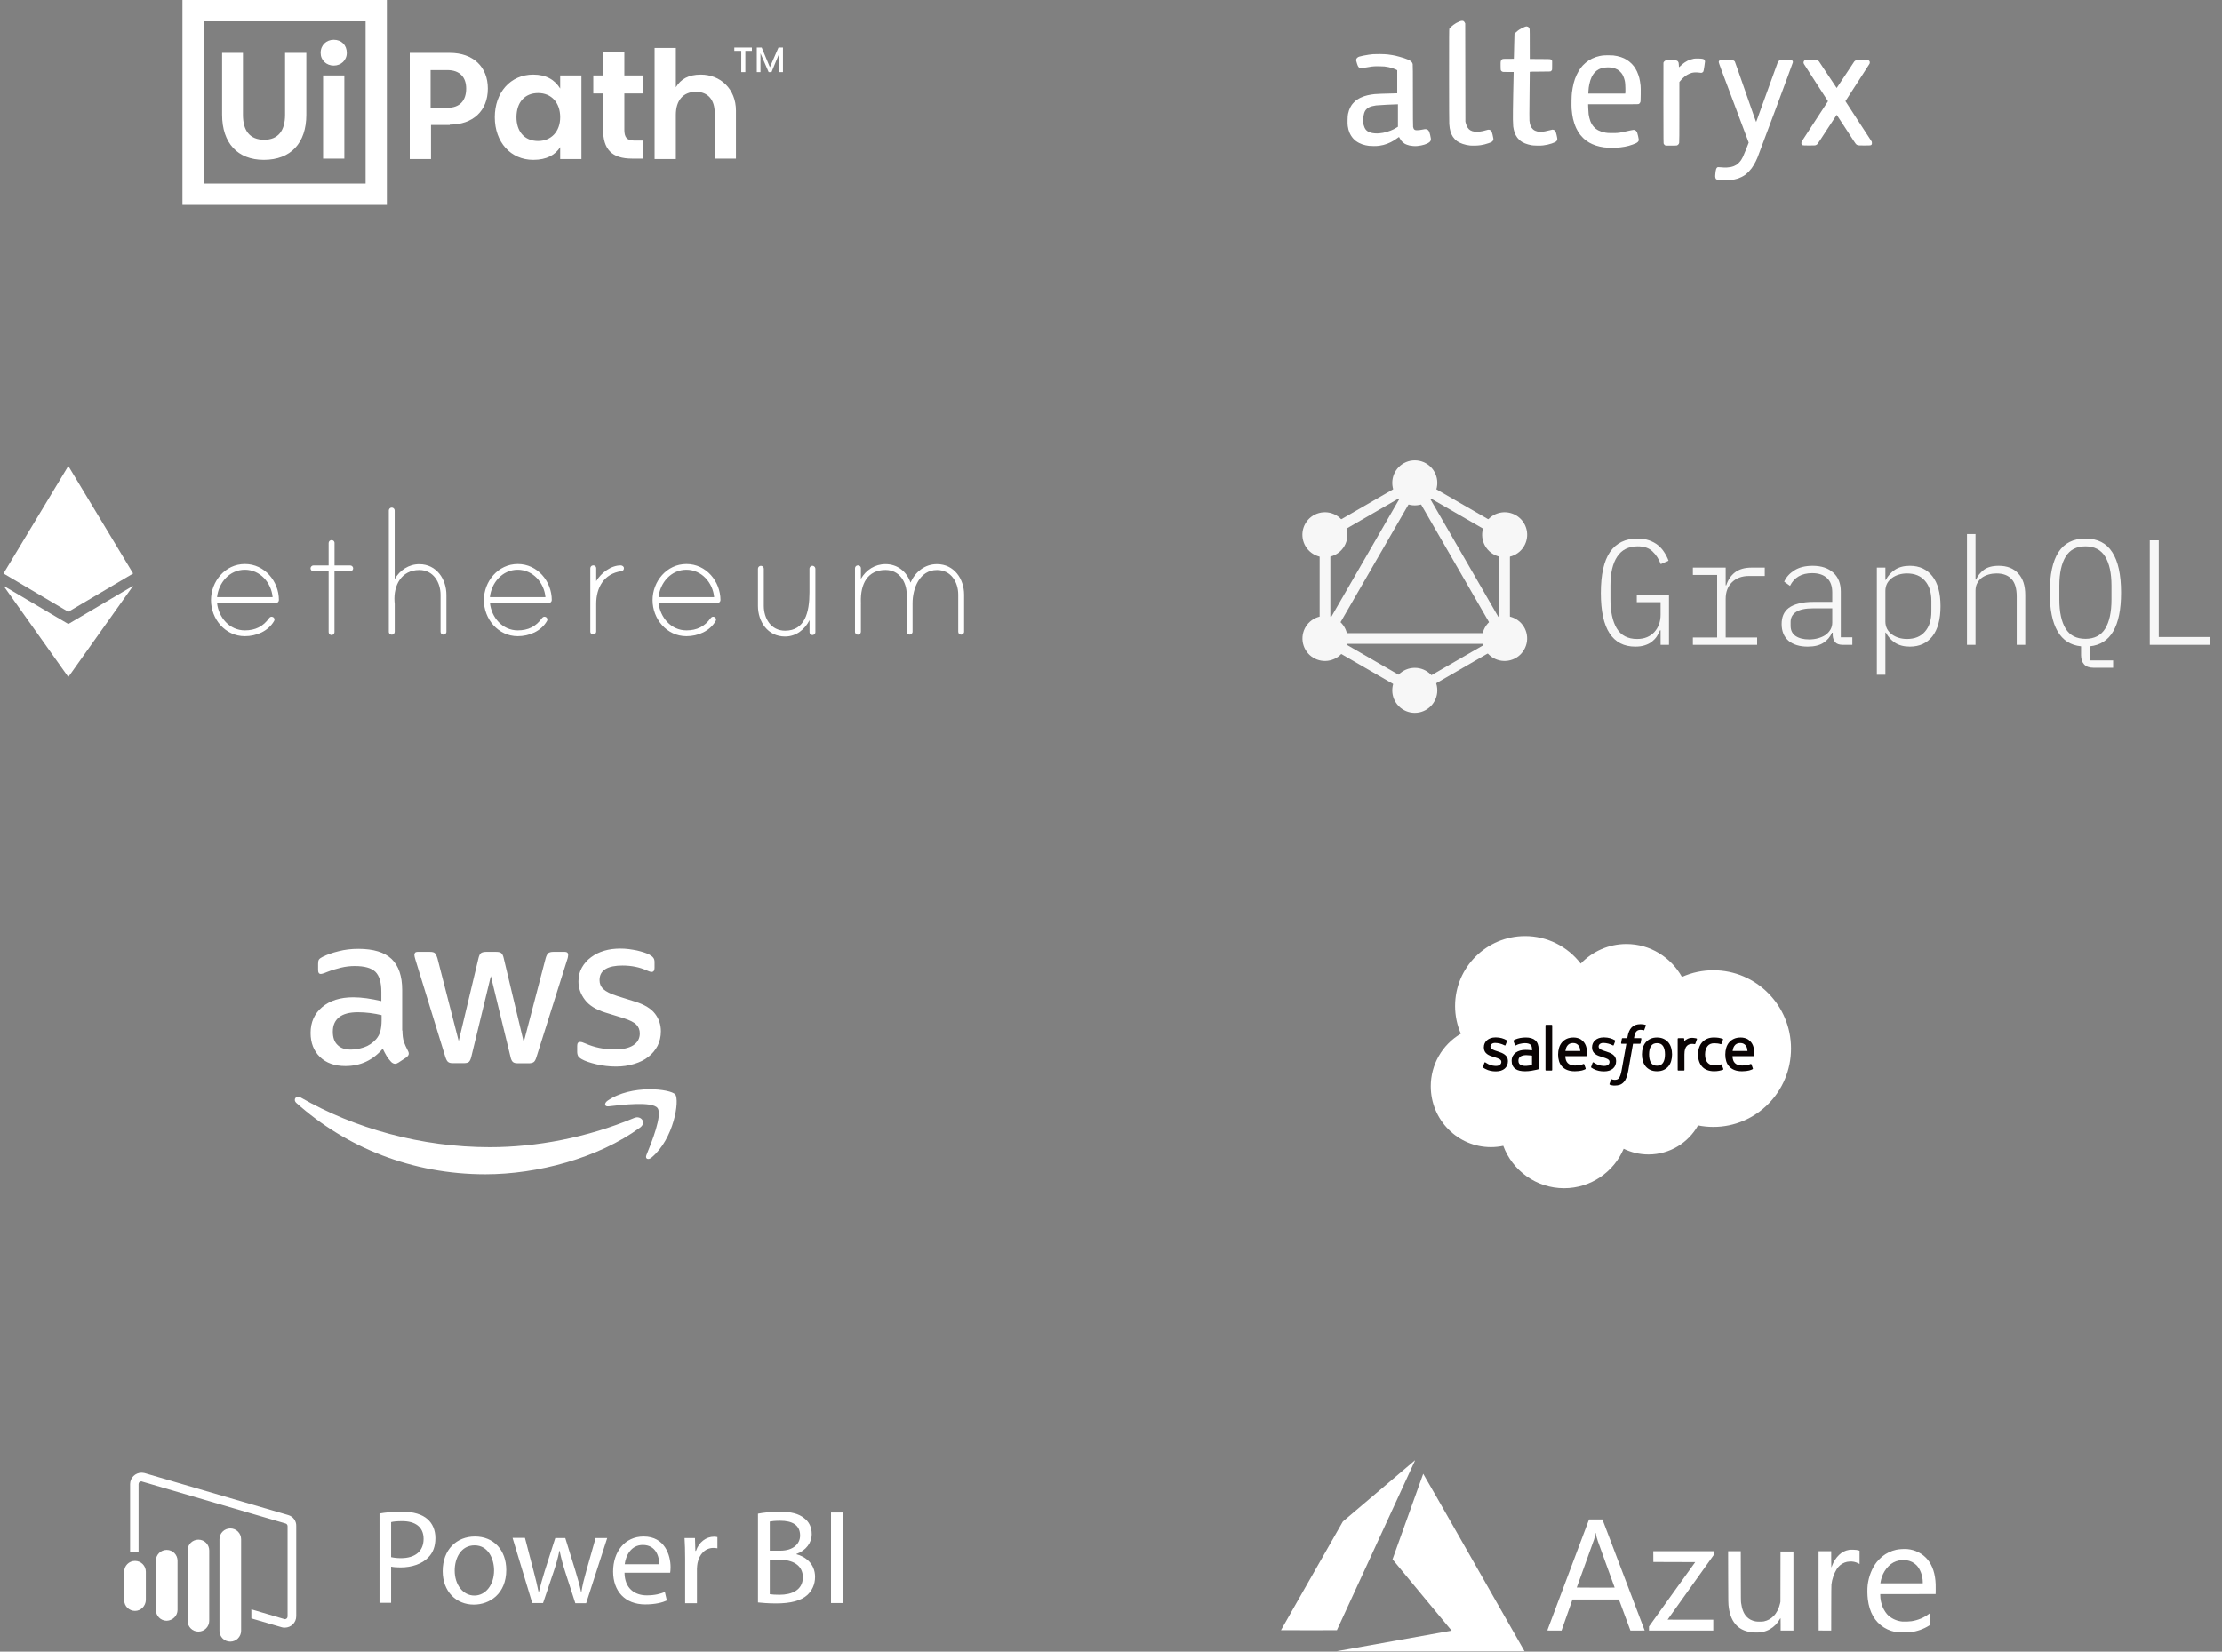 <svg width="534" height="397" viewBox="0 0 534 397" fill="none" xmlns="http://www.w3.org/2000/svg">
<rect x="0" y="0" width="534" height="397" fill="#808080" stroke="none"/>
<path d="M315.679 155.626L317.907 156.913L342.731 113.919L340.503 112.632L315.679 155.626Z" fill="#F7F7F7"/>
<path d="M364.815 152.191H315.169V154.764H364.815V152.191Z" fill="#F7F7F7"/>
<path d="M316.151 153.637L340.984 167.974L342.27 165.746L317.438 151.408L316.151 153.637Z" fill="#F7F7F7"/>
<path d="M337.723 116.269L362.556 130.607L363.842 128.378L339.01 114.041L337.723 116.269Z" fill="#F7F7F7"/>
<path d="M316.158 128.369L317.445 130.597L342.277 116.259L340.991 114.031L316.158 128.369Z" fill="#F7F7F7"/>
<path d="M337.275 113.919L362.098 156.913L364.326 155.627L339.503 112.633L337.275 113.919Z" fill="#F7F7F7"/>
<path d="M319.71 126.663H317.137V155.338H319.71V126.663Z" fill="#F7F7F7"/>
<path d="M362.862 126.663H360.289V155.338H362.862V126.663Z" fill="#F7F7F7"/>
<path d="M339.422 164.939L340.546 166.885L362.144 154.415L361.02 152.469L339.422 164.939Z" fill="#F7F7F7"/>
<path d="M366.272 156.175C364.784 158.763 361.467 159.647 358.879 158.159C356.29 156.671 355.407 153.354 356.895 150.765C358.383 148.177 361.7 147.293 364.288 148.781C366.892 150.285 367.776 153.586 366.272 156.175Z" fill="#F7F7F7"/>
<path d="M323.089 131.235C321.601 133.824 318.284 134.707 315.696 133.219C313.107 131.731 312.224 128.414 313.712 125.826C315.2 123.237 318.517 122.354 321.105 123.842C323.694 125.345 324.577 128.647 323.089 131.235Z" fill="#F7F7F7"/>
<path d="M313.727 156.175C312.239 153.586 313.123 150.285 315.711 148.781C318.3 147.293 321.601 148.177 323.105 150.765C324.593 153.354 323.709 156.655 321.121 158.159C318.517 159.647 315.215 158.763 313.727 156.175Z" fill="#F7F7F7"/>
<path d="M356.91 131.235C355.422 128.647 356.306 125.345 358.894 123.842C361.483 122.354 364.784 123.237 366.288 125.826C367.776 128.414 366.892 131.716 364.304 133.219C361.715 134.707 358.398 133.824 356.91 131.235Z" fill="#F7F7F7"/>
<path d="M340 171.349C337.008 171.349 334.59 168.931 334.59 165.94C334.59 162.948 337.008 160.53 340 160.53C342.991 160.53 345.409 162.948 345.409 165.94C345.409 168.916 342.991 171.349 340 171.349Z" fill="#F7F7F7"/>
<path d="M340 121.47C337.008 121.47 334.59 119.052 334.59 116.061C334.59 113.069 337.008 110.651 340 110.651C342.991 110.651 345.409 113.069 345.409 116.061C345.409 119.052 342.991 121.47 340 121.47Z" fill="#F7F7F7"/>
<path d="M399.081 151.508H398.937C398.721 152.036 398.457 152.54 398.145 153.02C397.833 153.476 397.449 153.884 396.993 154.244C396.537 154.604 395.973 154.892 395.301 155.108C394.653 155.324 393.885 155.432 392.997 155.432C390.261 155.432 388.197 154.364 386.805 152.228C385.413 150.092 384.717 146.864 384.717 142.544C384.717 138.104 385.449 134.816 386.913 132.68C388.401 130.52 390.609 129.44 393.537 129.44C394.569 129.44 395.493 129.584 396.309 129.872C397.125 130.16 397.833 130.544 398.433 131.024C399.033 131.504 399.537 132.068 399.945 132.716C400.377 133.364 400.725 134.048 400.989 134.768L399.117 135.596C398.661 134.372 398.001 133.352 397.137 132.536C396.297 131.72 395.121 131.312 393.609 131.312C391.377 131.312 389.721 132.14 388.641 133.796C387.561 135.428 387.021 137.744 387.021 140.744V144.02C387.021 146.996 387.525 149.336 388.533 151.04C389.565 152.744 391.197 153.596 393.429 153.596C394.317 153.596 395.109 153.452 395.805 153.164C396.501 152.876 397.089 152.468 397.569 151.94C398.049 151.412 398.421 150.8 398.685 150.104C398.949 149.384 399.081 148.592 399.081 147.728V144.74H393.357V143.012H401.097V155H399.081V151.508ZM406.843 153.236H412.675V138.188H406.843V136.424H414.727V140.672H414.871C415.279 139.376 415.975 138.344 416.959 137.576C417.967 136.808 419.287 136.424 420.919 136.424H424.123V138.44H420.307C418.627 138.44 417.271 138.944 416.239 139.952C415.231 140.936 414.727 142.268 414.727 143.948V153.236H422.287V155H406.843V153.236ZM442.865 155C442.025 155 441.425 154.796 441.065 154.388C440.705 153.98 440.501 153.428 440.453 152.732V152.084H440.273C439.865 153.068 439.193 153.872 438.257 154.496C437.321 155.12 436.049 155.432 434.441 155.432C432.497 155.432 430.961 154.964 429.833 154.028C428.729 153.068 428.177 151.724 428.177 149.996C428.177 149.18 428.309 148.448 428.573 147.8C428.861 147.128 429.305 146.564 429.905 146.108C430.529 145.652 431.321 145.304 432.281 145.064C433.241 144.8 434.417 144.668 435.809 144.668H440.345V142.4C440.345 140.84 439.913 139.676 439.049 138.908C438.209 138.14 437.033 137.756 435.521 137.756C432.977 137.756 431.201 138.776 430.193 140.816L428.789 139.808C429.269 138.728 430.073 137.828 431.201 137.108C432.353 136.364 433.829 135.992 435.629 135.992C437.741 135.992 439.397 136.544 440.597 137.648C441.797 138.728 442.397 140.24 442.397 142.184V153.2H445.169V155H442.865ZM434.765 153.704C435.557 153.704 436.289 153.608 436.961 153.416C437.633 153.224 438.221 152.96 438.725 152.624C439.229 152.264 439.625 151.832 439.913 151.328C440.201 150.824 440.345 150.26 440.345 149.636V146.216H435.809C433.865 146.216 432.461 146.516 431.597 147.116C430.757 147.692 430.337 148.484 430.337 149.492V150.428C430.337 151.508 430.733 152.324 431.525 152.876C432.341 153.428 433.421 153.704 434.765 153.704ZM451.059 136.424H453.111V139.376H453.219C453.747 138.368 454.479 137.552 455.415 136.928C456.375 136.304 457.563 135.992 458.979 135.992C461.307 135.992 463.119 136.832 464.415 138.512C465.711 140.168 466.359 142.568 466.359 145.712C466.359 148.856 465.711 151.268 464.415 152.948C463.119 154.604 461.307 155.432 458.979 155.432C457.563 155.432 456.375 155.12 455.415 154.496C454.479 153.872 453.747 153.056 453.219 152.048H453.111V162.2H451.059V136.424ZM458.295 153.596C460.167 153.596 461.607 153.008 462.615 151.832C463.647 150.656 464.163 149.048 464.163 147.008V144.416C464.163 142.376 463.647 140.768 462.615 139.592C461.607 138.416 460.167 137.828 458.295 137.828C457.599 137.828 456.939 137.924 456.315 138.116C455.691 138.308 455.139 138.584 454.659 138.944C454.179 139.304 453.795 139.748 453.507 140.276C453.243 140.804 453.111 141.392 453.111 142.04V149.384C453.111 150.032 453.243 150.62 453.507 151.148C453.795 151.676 454.179 152.12 454.659 152.48C455.139 152.84 455.691 153.116 456.315 153.308C456.939 153.5 457.599 153.596 458.295 153.596ZM472.717 128.36H474.769V139.304H474.913C475.273 138.44 475.873 137.672 476.713 137C477.577 136.328 478.789 135.992 480.349 135.992C482.365 135.992 483.925 136.604 485.029 137.828C486.157 139.028 486.721 140.756 486.721 143.012V155H484.669V143.372C484.669 141.452 484.249 140.048 483.409 139.16C482.593 138.272 481.393 137.828 479.809 137.828C479.161 137.828 478.537 137.912 477.937 138.08C477.337 138.248 476.797 138.5 476.317 138.836C475.861 139.172 475.489 139.604 475.201 140.132C474.913 140.636 474.769 141.236 474.769 141.932V155H472.717V128.36ZM507.839 160.508H503.087C502.079 160.508 501.335 160.232 500.855 159.68C500.375 159.152 500.135 158.432 500.135 157.52V155.36C495.119 154.856 492.611 150.548 492.611 142.436C492.611 138.116 493.307 134.876 494.699 132.716C496.115 130.532 498.275 129.44 501.179 129.44C504.083 129.44 506.231 130.532 507.623 132.716C509.039 134.876 509.747 138.116 509.747 142.436C509.747 150.548 507.239 154.856 502.223 155.36V158.744H507.839V160.508ZM501.179 153.56C503.339 153.56 504.923 152.744 505.931 151.112C506.939 149.456 507.443 147.128 507.443 144.128V140.744C507.443 137.768 506.939 135.452 505.931 133.796C504.923 132.14 503.339 131.312 501.179 131.312C499.019 131.312 497.435 132.14 496.427 133.796C495.419 135.452 494.915 137.768 494.915 140.744V144.128C494.915 147.128 495.419 149.456 496.427 151.112C497.435 152.744 499.019 153.56 501.179 153.56ZM516.645 155V129.872H518.805V153.128H531.117V155H516.645Z" fill="#F7F7F7"/>
<path d="M43.842 0H92.967V49.245H43.842V0ZM87.858 44.123V5.121H48.951V44.123H87.858ZM53.373 12.705V27.577C53.373 34.373 57.106 38.411 63.394 38.411C69.879 38.411 73.612 34.373 73.612 27.577V12.705H68.503V27.577C68.503 31.418 66.833 33.585 63.492 33.585C59.955 33.585 58.383 31.32 58.383 27.577V12.705H53.373ZM80.195 15.758C81.963 15.758 83.339 14.478 83.339 12.705C83.339 10.834 82.062 9.553 80.195 9.553C78.426 9.553 77.051 10.834 77.051 12.705C77.051 14.478 78.426 15.758 80.195 15.758ZM77.64 18.122V38.115H82.749V18.122H77.64ZM108.098 29.941C113.6 29.941 117.235 26.691 117.235 21.274C117.235 16.054 113.698 12.705 108.098 12.705H98.469V38.214H103.578V30.039H108.098V29.941ZM107.508 25.903H103.48V16.842H107.508C110.456 16.842 112.028 18.516 112.028 21.274C112.028 24.228 110.456 25.903 107.508 25.903ZM118.905 28.168C118.905 34.176 122.737 38.411 128.141 38.411C131.383 38.411 133.446 37.229 134.625 35.358V38.214H139.734V18.122H134.625V21.274C133.348 19.205 131.285 17.925 128.141 17.925C122.639 17.925 118.905 22.259 118.905 28.168ZM134.625 28.168C134.625 31.615 132.464 33.88 129.32 33.88C125.881 33.88 124.113 31.418 124.113 28.168C124.113 24.622 126.078 22.357 129.32 22.357C132.562 22.357 134.625 24.721 134.625 28.168ZM152.507 33.782C150.542 33.782 150.051 32.895 150.051 31.123V22.456H154.472V18.122H150.051V12.607H144.942V18.122H142.584V22.456H144.942V31.123C144.942 35.85 147.005 38.115 151.917 38.115H154.57V33.782H152.507ZM162.43 20.978V11.523H157.321V38.214H162.43V27.577C162.43 24.13 164.199 22.062 167.244 22.062C170.192 22.062 171.764 24.031 171.764 27.085V38.115H176.873V26.592C176.873 21.372 173.139 17.925 168.423 17.925C165.476 17.925 163.609 19.008 162.43 20.978ZM176.48 11.425V12.213H178.15V17.334H179.133V12.213H180.705V11.425H176.48ZM187.091 11.425L185.028 16.152L183.063 11.425H181.884V17.334H182.768V12.804L184.733 17.334H185.421L187.287 12.804V17.334H188.172V11.425H187.091Z" fill="white"/>
<path fill-rule="evenodd" clip-rule="evenodd" d="M379.876 231.61C382.668 228.702 386.557 226.896 390.857 226.896C396.572 226.896 401.56 230.084 404.215 234.816C406.591 233.755 409.165 233.207 411.767 233.211C422.076 233.211 430.432 241.641 430.432 252.042C430.432 262.443 422.076 270.873 411.767 270.873C410.506 270.873 409.277 270.747 408.089 270.508C405.75 274.677 401.292 277.496 396.177 277.496C394.036 277.496 392.01 277.003 390.208 276.122C387.837 281.7 382.313 285.609 375.876 285.609C369.173 285.609 363.459 281.366 361.266 275.418C360.29 275.624 359.294 275.728 358.296 275.728C350.313 275.729 343.842 269.19 343.842 261.125C343.836 258.569 344.5 256.056 345.768 253.836C347.036 251.617 348.864 249.768 351.069 248.475C350.154 246.368 349.684 244.094 349.686 241.796C349.686 232.519 357.216 225 366.504 225C369.092 224.997 371.645 225.592 373.965 226.739C376.284 227.885 378.307 229.553 379.876 231.61Z" fill="white"/>
<path fill-rule="evenodd" clip-rule="evenodd" d="M356.384 256.431L356.735 255.459C356.79 255.292 356.916 255.347 356.968 255.378C357.065 255.436 357.135 255.488 357.261 255.562C358.293 256.214 359.25 256.221 359.548 256.221C360.321 256.221 360.8 255.812 360.8 255.26V255.231C360.8 254.631 360.061 254.404 359.208 254.142L359.019 254.082C357.847 253.748 356.594 253.266 356.594 251.783V251.753C356.594 250.346 357.73 249.364 359.355 249.364L359.533 249.362C360.488 249.362 361.41 249.639 362.079 250.045C362.139 250.082 362.198 250.153 362.164 250.245L361.804 251.218C361.741 251.384 361.567 251.274 361.567 251.274C360.87 250.91 360.098 250.712 359.311 250.695C358.622 250.695 358.179 251.061 358.179 251.557V251.588C358.179 252.167 358.938 252.414 359.819 252.701L359.971 252.748C361.138 253.118 362.384 253.629 362.384 255.035V255.065C362.384 256.585 361.28 257.529 359.505 257.529C358.632 257.529 357.798 257.394 356.916 256.926C356.749 256.829 356.584 256.746 356.421 256.627C356.404 256.603 356.329 256.573 356.383 256.431H356.384ZM382.386 256.431L382.738 255.459C382.789 255.3 382.938 255.358 382.97 255.378C383.066 255.438 383.138 255.488 383.263 255.562C384.297 256.214 385.252 256.221 385.553 256.221C386.323 256.221 386.803 255.812 386.803 255.26V255.231C386.803 254.631 386.065 254.404 385.212 254.142L385.023 254.082C383.849 253.748 382.597 253.266 382.597 251.783V251.753C382.597 250.346 383.733 249.364 385.358 249.364L385.535 249.362C386.49 249.362 387.413 249.639 388.083 250.045C388.141 250.082 388.201 250.153 388.168 250.245C388.135 250.332 387.839 251.127 387.808 251.218C387.743 251.384 387.571 251.274 387.571 251.274C386.873 250.91 386.101 250.712 385.315 250.695C384.625 250.695 384.182 251.061 384.182 251.557V251.588C384.182 252.167 384.94 252.414 385.822 252.701L385.974 252.748C387.141 253.118 388.387 253.629 388.387 255.035V255.065C388.387 256.585 387.283 257.529 385.508 257.529C384.635 257.529 383.8 257.394 382.919 256.926C382.752 256.829 382.587 256.746 382.423 256.627C382.406 256.603 382.331 256.573 382.386 256.431ZM401.62 251.858C401.766 252.347 401.838 252.884 401.838 253.451C401.838 254.019 401.766 254.554 401.62 255.043C401.487 255.514 401.258 255.953 400.948 256.332C400.637 256.7 400.247 256.993 399.808 257.19C399.353 257.398 398.819 257.502 398.218 257.502C397.618 257.502 397.082 257.398 396.629 257.19C396.19 256.993 395.8 256.7 395.489 256.332C395.179 255.953 394.95 255.515 394.816 255.044C394.667 254.526 394.594 253.99 394.598 253.451C394.598 252.883 394.671 252.347 394.816 251.858C394.962 251.366 395.188 250.932 395.488 250.57C395.8 250.201 396.19 249.905 396.629 249.705C397.083 249.493 397.616 249.385 398.218 249.385C398.821 249.385 399.354 249.493 399.808 249.705C400.26 249.916 400.645 250.207 400.948 250.57C401.249 250.932 401.476 251.366 401.62 251.858ZM400.139 253.451C400.139 252.592 399.98 251.917 399.664 251.443C399.351 250.974 398.878 250.746 398.218 250.746C397.559 250.746 397.09 250.974 396.781 251.443C396.471 251.917 396.313 252.592 396.313 253.451C396.313 254.309 396.471 254.989 396.783 255.466C397.09 255.942 397.559 256.172 398.218 256.172C398.878 256.172 399.351 255.941 399.664 255.466C399.978 254.989 400.139 254.309 400.139 253.451ZM413.797 255.942L414.16 256.947C414.208 257.07 414.101 257.124 414.101 257.124C413.539 257.342 412.76 257.498 412.001 257.498C410.715 257.498 409.73 257.127 409.073 256.396C408.42 255.667 408.086 254.676 408.086 253.445C408.086 252.876 408.169 252.337 408.33 251.85C408.491 251.357 408.732 250.923 409.05 250.562C409.381 250.19 409.788 249.894 410.245 249.696C410.718 249.485 411.275 249.379 411.896 249.379C412.316 249.379 412.689 249.404 413.009 249.452C413.351 249.505 413.806 249.628 413.999 249.703C414.034 249.716 414.131 249.763 414.091 249.878C413.951 250.273 413.856 250.53 413.726 250.89C413.669 251.044 413.553 250.993 413.553 250.993C413.066 250.839 412.598 250.769 411.987 250.769C411.253 250.769 410.702 251.013 410.342 251.492C409.978 251.974 409.775 252.605 409.772 253.445C409.769 254.367 410 255.05 410.409 255.472C410.818 255.893 411.388 256.106 412.105 256.106C412.396 256.106 412.671 256.087 412.918 256.049C413.162 256.01 413.392 255.934 413.607 255.85C413.607 255.85 413.747 255.798 413.797 255.942ZM421.382 251.579C421.705 252.71 421.537 253.686 421.531 253.74C421.519 253.869 421.386 253.871 421.386 253.871L416.368 253.867C416.399 254.629 416.582 255.169 416.951 255.535C417.314 255.894 417.89 256.124 418.669 256.125C419.861 256.128 420.369 255.889 420.73 255.755C420.73 255.755 420.867 255.706 420.919 255.842L421.246 256.762C421.312 256.916 421.259 256.97 421.203 257.001C420.889 257.175 420.127 257.499 418.676 257.502C417.972 257.505 417.36 257.405 416.855 257.209C416.375 257.031 415.943 256.745 415.592 256.373C415.257 256.007 415.008 255.571 414.864 255.097C414.709 254.577 414.632 254.037 414.638 253.495C414.638 252.926 414.711 252.387 414.857 251.893C415.004 251.396 415.233 250.958 415.537 250.589C415.852 250.213 416.247 249.912 416.693 249.708C417.153 249.492 417.723 249.385 418.35 249.385C418.887 249.385 419.378 249.501 419.786 249.677C420.1 249.812 420.416 250.055 420.74 250.404C420.945 250.623 421.256 251.104 421.382 251.579ZM416.392 252.627H419.971C419.934 252.167 419.844 251.754 419.638 251.443C419.324 250.974 418.89 250.715 418.232 250.715C417.573 250.715 417.105 250.974 416.795 251.443C416.592 251.754 416.462 252.15 416.391 252.627H416.392ZM381.186 251.579C381.508 252.71 381.343 253.686 381.337 253.74C381.324 253.869 381.191 253.871 381.191 253.871L376.172 253.867C376.204 254.629 376.386 255.169 376.756 255.535C377.119 255.894 377.694 256.124 378.473 256.125C379.665 256.128 380.175 255.889 380.535 255.755C380.535 255.755 380.672 255.706 380.723 255.842L381.051 256.762C381.117 256.916 381.064 256.97 381.009 257.001C380.693 257.175 379.93 257.499 378.481 257.502C377.776 257.505 377.164 257.405 376.66 257.209C376.18 257.031 375.748 256.745 375.396 256.373C375.062 256.007 374.814 255.571 374.67 255.097C374.514 254.577 374.437 254.037 374.442 253.495C374.442 252.926 374.516 252.387 374.662 251.893C374.798 251.417 375.029 250.974 375.342 250.589C375.657 250.213 376.051 249.913 376.497 249.708C376.959 249.492 377.529 249.385 378.154 249.385C378.648 249.384 379.137 249.484 379.592 249.677C379.906 249.812 380.222 250.055 380.545 250.404C380.75 250.623 381.061 251.104 381.186 251.579ZM376.195 252.627H379.776C379.738 252.167 379.649 251.754 379.443 251.443C379.131 250.974 378.695 250.715 378.037 250.715C377.378 250.715 376.909 250.974 376.601 251.443C376.396 251.754 376.267 252.15 376.194 252.627H376.195ZM367.344 252.388C367.344 252.388 367.74 252.423 368.172 252.485V252.273C368.172 251.603 368.032 251.288 367.759 251.077C367.478 250.863 367.06 250.752 366.518 250.752C366.518 250.752 365.297 250.737 364.331 251.262C364.286 251.288 364.249 251.303 364.249 251.303C364.249 251.303 364.128 251.346 364.084 251.222L363.729 250.267C363.674 250.13 363.774 250.067 363.774 250.067C364.225 249.715 365.32 249.502 365.32 249.502C365.765 249.424 366.215 249.382 366.666 249.378C367.668 249.378 368.443 249.611 368.971 250.072C369.499 250.535 369.768 251.281 369.768 252.287L369.771 256.878C369.771 256.878 369.782 257.011 369.656 257.041C369.656 257.041 369.471 257.092 369.305 257.131C369.138 257.17 368.533 257.293 368.04 257.376C367.536 257.461 367.026 257.503 366.515 257.503C366.028 257.503 365.581 257.458 365.187 257.368C364.82 257.291 364.472 257.14 364.165 256.925C363.885 256.721 363.66 256.452 363.511 256.14C363.357 255.824 363.279 255.439 363.279 254.994C363.279 254.557 363.371 254.168 363.548 253.836C363.726 253.507 363.971 253.228 364.278 253.009C364.595 252.786 364.949 252.621 365.324 252.523C365.715 252.419 366.131 252.365 366.561 252.365C366.876 252.365 367.139 252.371 367.344 252.388ZM365.347 255.914C365.344 255.913 365.797 256.269 366.818 256.207C367.536 256.163 368.173 256.027 368.173 256.027V253.745C368.173 253.745 367.531 253.639 366.81 253.629C365.788 253.617 365.352 253.993 365.355 253.992C365.054 254.206 364.907 254.523 364.907 254.962C364.907 255.244 364.958 255.463 365.059 255.617C365.122 255.718 365.15 255.756 365.347 255.914ZM407.825 249.801C407.778 249.939 407.534 250.626 407.446 250.854C407.414 250.941 407.361 251.001 407.263 250.991C407.263 250.991 406.976 250.924 406.712 250.924C406.531 250.924 406.273 250.947 406.04 251.019C405.806 251.091 405.594 251.219 405.421 251.391C405.237 251.568 405.088 251.817 404.98 252.13C404.87 252.444 404.813 252.944 404.813 253.446V257.185C404.814 257.205 404.81 257.225 404.802 257.243C404.795 257.262 404.784 257.279 404.769 257.293C404.755 257.307 404.739 257.318 404.72 257.326C404.702 257.334 404.682 257.338 404.662 257.338H403.345C403.325 257.338 403.305 257.334 403.286 257.327C403.267 257.319 403.25 257.308 403.236 257.294C403.221 257.28 403.21 257.263 403.202 257.245C403.194 257.226 403.19 257.206 403.189 257.186V249.7C403.189 249.616 403.251 249.548 403.335 249.548H404.62C404.706 249.548 404.766 249.616 404.766 249.7V250.312C404.958 250.054 405.303 249.827 405.615 249.687C405.927 249.545 406.277 249.44 406.908 249.478C407.237 249.498 407.664 249.588 407.75 249.621C407.767 249.628 407.782 249.638 407.795 249.651C407.808 249.664 407.818 249.679 407.825 249.696C407.832 249.712 407.836 249.73 407.836 249.748C407.836 249.767 407.832 249.785 407.825 249.801ZM395.448 246.332C395.483 246.347 395.578 246.393 395.54 246.507L395.155 247.561C395.123 247.64 395.102 247.688 394.938 247.638C394.721 247.57 394.496 247.535 394.269 247.534C394.07 247.534 393.89 247.56 393.731 247.613C393.571 247.664 393.427 247.753 393.31 247.872C393.155 248.023 393.034 248.206 392.958 248.408C392.773 248.939 392.702 249.504 392.693 249.54H394.297C394.432 249.54 394.475 249.602 394.462 249.702L394.274 250.745C394.244 250.897 394.107 250.891 394.107 250.891H392.453L391.323 257.289C391.226 257.863 391.078 258.427 390.882 258.975C390.705 259.438 390.522 259.776 390.229 260.099C389.978 260.388 389.659 260.61 389.301 260.745C388.954 260.873 388.532 260.938 388.07 260.938C387.851 260.938 387.614 260.933 387.334 260.867C387.179 260.832 387.025 260.787 386.875 260.733C386.814 260.711 386.763 260.632 386.799 260.532C386.834 260.432 387.131 259.619 387.171 259.512C387.222 259.383 387.352 259.432 387.352 259.432C387.441 259.47 387.504 259.495 387.622 259.519C387.743 259.542 387.904 259.563 388.026 259.563C388.245 259.563 388.443 259.537 388.617 259.478C388.825 259.411 388.948 259.288 389.075 259.126C389.208 258.954 389.316 258.722 389.426 258.411C389.537 258.095 389.639 257.678 389.726 257.174L390.851 250.892H389.743C389.61 250.892 389.565 250.83 389.58 250.729L389.765 249.686C389.795 249.534 389.936 249.54 389.936 249.54H391.073L391.135 249.201C391.305 248.193 391.643 247.427 392.143 246.924C392.646 246.418 393.361 246.162 394.269 246.162C394.528 246.162 394.757 246.179 394.951 246.214C395.142 246.25 395.287 246.283 395.448 246.332ZM373.026 257.185C373.026 257.27 372.967 257.338 372.882 257.338H371.552C371.466 257.338 371.409 257.269 371.409 257.186V246.472C371.409 246.39 371.467 246.322 371.551 246.322H372.882C372.967 246.322 373.026 246.39 373.026 246.473V257.185Z" fill="#0A0404"/>
<path d="M334.92 394.447C342.44 393.102 348.651 391.989 348.723 391.974L348.852 391.946L341.753 383.397C337.848 378.695 334.653 374.829 334.653 374.807C334.653 374.765 341.984 354.327 342.025 354.254C342.039 354.229 347.028 362.95 354.119 375.392C360.757 387.04 366.23 396.645 366.281 396.735L366.374 396.898L343.811 396.895L321.248 396.892L334.92 394.447V394.447ZM421.447 392.38C418.012 392.157 416.015 390.177 415.485 386.471C415.345 385.485 415.344 385.459 415.33 379.059L415.316 372.865H416.836H418.356L418.368 378.856C418.379 384.256 418.385 384.889 418.436 385.269C418.643 386.811 419.055 387.848 419.757 388.592C420.318 389.187 420.975 389.536 421.885 389.721C422.314 389.808 423.535 389.809 423.927 389.721C424.849 389.516 425.588 389.11 426.24 388.45C426.983 387.698 427.533 386.63 427.799 385.424L427.889 385.017L427.899 378.975L427.909 372.932H429.461H431.013V382.431V391.929H429.477H427.941V390.422C427.941 389.398 427.93 388.919 427.906 388.927C427.887 388.933 427.809 389.056 427.731 389.199C427.202 390.176 426.32 391.069 425.354 391.608C424.196 392.253 423.034 392.483 421.447 392.38L421.447 392.38ZM456.308 392.364C455.095 392.272 453.819 391.85 452.775 391.197C450.576 389.819 449.275 387.549 448.894 384.425C448.762 383.344 448.746 381.892 448.856 380.973C449.102 378.921 449.899 376.906 451.033 375.467C451.324 375.099 451.984 374.431 452.348 374.136C453.332 373.341 454.482 372.785 455.704 372.515C456.415 372.357 457.669 372.283 458.425 372.354C460.324 372.532 462.065 373.438 463.248 374.863C464.451 376.311 465.111 378.334 465.196 380.825C465.209 381.216 465.212 381.9 465.203 382.346L465.186 383.158L458.533 383.166L451.881 383.175V383.475C451.881 384.39 452.1 385.432 452.48 386.319C452.808 387.084 453.372 387.918 453.833 388.322C454.78 389.151 455.938 389.647 457.206 389.766C457.676 389.81 458.874 389.764 459.41 389.681C460.938 389.443 462.391 388.836 463.564 387.945C463.702 387.84 463.834 387.743 463.858 387.728C463.892 387.706 463.9 387.98 463.899 389.131L463.898 390.56L463.584 390.757C462.257 391.588 460.736 392.122 459.126 392.322C458.645 392.381 456.882 392.408 456.308 392.364L456.308 392.364ZM462.097 380.305C462.097 378.772 461.46 377.07 460.557 376.193C459.912 375.567 459.134 375.185 458.208 375.04C457.77 374.971 456.846 374.997 456.385 375.092C455.408 375.292 454.601 375.726 453.896 376.431C453.155 377.172 452.599 378.073 452.25 379.099C452.124 379.468 451.977 380.074 451.932 380.411L451.91 380.572H457.004H462.097V380.305ZM371.855 391.887C371.863 391.864 374.122 385.855 376.875 378.535L381.881 365.225L383.49 365.225L385.098 365.225L385.232 365.572C385.64 366.631 395.254 391.901 395.254 391.914C395.254 391.922 394.484 391.929 393.542 391.929L391.831 391.929L390.446 388.194L389.06 384.459L383.481 384.459L377.902 384.459L377.853 384.586C377.826 384.655 377.234 386.336 376.538 388.32L375.271 391.928L373.556 391.929C372.198 391.929 371.844 391.92 371.855 391.887V391.887ZM388.042 381.609C388.042 381.603 387.109 379.044 385.969 375.921C383.837 370.081 383.718 369.729 383.55 368.791C383.471 368.352 383.431 368.339 383.384 368.741C383.35 369.027 383.205 369.669 383.093 370.025C383.037 370.202 382.077 372.87 380.959 375.954C379.841 379.038 378.927 381.575 378.927 381.591C378.927 381.607 380.977 381.62 383.484 381.62C385.991 381.62 388.042 381.615 388.042 381.609V381.609ZM396.289 391.443V390.957L401.847 383.22L407.406 375.484L402.373 375.467L397.34 375.451L397.332 374.158L397.323 372.865H404.602H411.881V373.301V373.738L406.322 381.516C403.264 385.794 400.763 389.302 400.763 389.311C400.763 389.319 403.234 389.327 406.255 389.327H411.748V390.628V391.929H404.018H396.289V391.443ZM437.078 391.907C437.066 391.894 437.056 387.605 437.056 382.374V372.865H438.575H440.094V374.825C440.094 375.903 440.107 376.786 440.123 376.786C440.139 376.786 440.213 376.609 440.288 376.394C440.629 375.405 441.221 374.481 441.985 373.747C442.672 373.086 443.458 372.69 444.385 372.539C444.645 372.496 444.866 372.488 445.387 372.502C446.041 372.519 446.383 372.568 446.78 372.699L446.906 372.741V374.337V375.934L446.547 375.752C445.913 375.43 445.287 375.303 444.535 375.343C444.046 375.369 443.724 375.432 443.333 375.581C442.528 375.887 441.875 376.427 441.419 377.164C440.758 378.231 440.287 379.602 440.148 380.863C440.123 381.089 440.108 382.931 440.102 386.563L440.094 391.929H438.597C437.774 391.929 437.091 391.919 437.078 391.907ZM307.842 391.84C307.842 391.828 311.188 385.949 315.276 378.775L322.71 365.732L331.374 358.372C336.138 354.323 340.05 351.006 340.066 351C340.081 350.994 340.019 351.154 339.926 351.355C339.834 351.556 335.601 360.749 330.519 371.783L321.28 391.845L314.561 391.853C310.866 391.858 307.842 391.852 307.842 391.84V391.84Z" fill="white"/>
<path d="M96.709 247.707C96.709 248.824 96.831 249.729 97.044 250.393C97.289 251.057 97.594 251.781 98.021 252.566C98.174 252.808 98.235 253.049 98.235 253.26C98.235 253.562 98.052 253.864 97.655 254.166L95.732 255.433C95.457 255.614 95.182 255.705 94.938 255.705C94.633 255.705 94.328 255.554 94.022 255.282C93.595 254.83 93.228 254.347 92.923 253.864C92.618 253.351 92.313 252.777 91.977 252.083C89.596 254.86 86.604 256.248 83.001 256.248C80.437 256.248 78.391 255.524 76.896 254.075C75.4 252.626 74.636 250.695 74.636 248.281C74.636 245.715 75.552 243.633 77.415 242.064C79.277 240.494 81.75 239.71 84.894 239.71C85.932 239.71 87.001 239.8 88.13 239.951C89.26 240.102 90.42 240.343 91.641 240.615V238.412C91.641 236.118 91.153 234.519 90.206 233.583C89.229 232.648 87.581 232.195 85.23 232.195C84.161 232.195 83.062 232.316 81.933 232.587C80.803 232.859 79.704 233.191 78.636 233.613C78.147 233.825 77.781 233.945 77.567 234.006C77.353 234.066 77.201 234.096 77.079 234.096C76.651 234.096 76.438 233.794 76.438 233.161V231.682C76.438 231.199 76.499 230.837 76.651 230.626C76.804 230.414 77.079 230.203 77.506 229.992C78.575 229.449 79.857 228.996 81.353 228.634C82.849 228.241 84.436 228.06 86.115 228.06C89.748 228.06 92.404 228.875 94.114 230.505C95.793 232.135 96.648 234.609 96.648 237.929V247.707H96.709ZM84.314 252.295C85.322 252.295 86.359 252.113 87.459 251.751C88.558 251.389 89.534 250.725 90.359 249.82C90.847 249.246 91.214 248.613 91.397 247.888C91.58 247.164 91.702 246.289 91.702 245.263V243.995C90.817 243.784 89.87 243.603 88.893 243.482C87.916 243.361 86.97 243.301 86.024 243.301C83.978 243.301 82.482 243.693 81.475 244.508C80.468 245.323 79.979 246.47 79.979 247.979C79.979 249.397 80.345 250.454 81.109 251.178C81.841 251.932 82.91 252.295 84.314 252.295ZM108.829 255.554C108.279 255.554 107.913 255.463 107.669 255.252C107.424 255.071 107.211 254.649 107.027 254.075L99.853 230.746C99.67 230.143 99.578 229.75 99.578 229.539C99.578 229.056 99.823 228.785 100.311 228.785H103.303C103.883 228.785 104.28 228.875 104.494 229.086C104.738 229.268 104.921 229.69 105.104 230.263L110.233 250.242L114.995 230.263C115.148 229.66 115.331 229.268 115.575 229.086C115.82 228.905 116.247 228.785 116.797 228.785H119.239C119.819 228.785 120.216 228.875 120.46 229.086C120.704 229.268 120.918 229.69 121.04 230.263L125.864 250.484L131.145 230.263C131.328 229.66 131.542 229.268 131.756 229.086C132 228.905 132.397 228.785 132.946 228.785H135.785C136.274 228.785 136.549 229.026 136.549 229.539C136.549 229.69 136.518 229.841 136.488 230.022C136.457 230.203 136.396 230.445 136.274 230.777L128.916 254.105C128.733 254.709 128.52 255.101 128.275 255.282C128.031 255.463 127.634 255.584 127.115 255.584H124.49C123.91 255.584 123.513 255.494 123.269 255.282C123.024 255.071 122.811 254.679 122.689 254.075L117.957 234.609L113.255 254.045C113.103 254.649 112.919 255.041 112.675 255.252C112.431 255.463 112.004 255.554 111.454 255.554H108.829ZM148.058 256.369C146.47 256.369 144.883 256.188 143.357 255.826C141.83 255.463 140.639 255.071 139.846 254.618C139.357 254.347 139.021 254.045 138.899 253.773C138.777 253.502 138.716 253.2 138.716 252.928V251.389C138.716 250.755 138.96 250.454 139.418 250.454C139.602 250.454 139.785 250.484 139.968 250.544C140.151 250.604 140.426 250.725 140.731 250.846C141.769 251.299 142.899 251.661 144.089 251.902C145.31 252.144 146.501 252.264 147.722 252.264C149.645 252.264 151.141 251.932 152.179 251.268C153.217 250.604 153.767 249.639 153.767 248.401C153.767 247.556 153.492 246.862 152.943 246.289C152.393 245.715 151.355 245.202 149.859 244.719L145.432 243.361C143.204 242.667 141.555 241.641 140.548 240.283C139.54 238.955 139.021 237.476 139.021 235.907C139.021 234.639 139.296 233.523 139.846 232.557C140.395 231.591 141.128 230.746 142.044 230.082C142.96 229.388 143.998 228.875 145.219 228.513C146.44 228.151 147.722 228 149.065 228C149.737 228 150.439 228.03 151.111 228.121C151.813 228.211 152.454 228.332 153.095 228.453C153.706 228.604 154.286 228.754 154.835 228.936C155.385 229.117 155.812 229.298 156.118 229.479C156.545 229.72 156.85 229.962 157.033 230.233C157.217 230.475 157.308 230.807 157.308 231.229V232.648C157.308 233.281 157.064 233.613 156.606 233.613C156.362 233.613 155.965 233.493 155.446 233.251C153.706 232.467 151.752 232.074 149.584 232.074C147.844 232.074 146.47 232.346 145.524 232.919C144.578 233.493 144.089 234.368 144.089 235.605C144.089 236.45 144.395 237.175 145.005 237.748C145.616 238.321 146.745 238.895 148.363 239.408L152.698 240.766C154.896 241.46 156.484 242.426 157.43 243.663C158.377 244.901 158.835 246.319 158.835 247.888C158.835 249.186 158.56 250.363 158.041 251.389C157.491 252.415 156.759 253.321 155.812 254.045C154.866 254.799 153.736 255.343 152.424 255.735C151.05 256.157 149.615 256.369 148.058 256.369Z" fill="white"/>
<path fill-rule="evenodd" clip-rule="evenodd" d="M153.829 271.036C143.785 278.369 129.192 282.262 116.645 282.262C99.061 282.262 83.216 275.834 71.249 265.151C70.302 264.306 71.157 263.159 72.287 263.823C85.231 271.247 101.198 275.744 117.714 275.744C128.857 275.744 141.099 273.45 152.364 268.742C154.043 267.988 155.478 269.829 153.829 271.036Z" fill="white"/>
<path fill-rule="evenodd" clip-rule="evenodd" d="M158.011 266.328C156.729 264.698 149.524 265.544 146.258 265.936C145.281 266.057 145.128 265.212 146.013 264.578C151.753 260.594 161.186 261.741 162.285 263.069C163.384 264.427 161.98 273.752 156.607 278.219C155.783 278.913 154.989 278.551 155.355 277.646C156.576 274.658 159.293 267.928 158.011 266.328Z" fill="white"/>
<path fill-rule="evenodd" clip-rule="evenodd" d="M351.345 5C351.547 5 351.638 5.02 351.754 5.096C351.839 5.151 351.945 5.282 352.117 5.62L352.162 29.235L352.258 29.603C352.313 29.799 352.399 30.061 352.449 30.177C352.5 30.298 352.611 30.51 352.696 30.651C352.787 30.793 352.928 30.974 353.019 31.06C353.11 31.145 353.271 31.261 353.377 31.322C353.483 31.387 353.689 31.473 353.831 31.523C353.972 31.569 354.269 31.629 354.491 31.655C354.789 31.69 355.025 31.69 355.368 31.66C355.63 31.634 356.064 31.564 356.331 31.503C356.603 31.443 357.007 31.332 357.234 31.266C357.541 31.166 357.682 31.145 357.834 31.166C357.939 31.181 358.091 31.231 358.171 31.287C358.252 31.337 358.363 31.448 358.418 31.529C358.474 31.614 358.59 31.967 358.686 32.345C358.776 32.708 358.867 33.132 358.882 33.288C358.907 33.53 358.897 33.59 358.807 33.752C358.751 33.858 358.625 33.999 358.514 34.075C358.408 34.155 358.066 34.296 357.723 34.412C357.395 34.523 356.961 34.649 356.76 34.7C356.563 34.75 356.165 34.831 355.883 34.876C355.535 34.937 355.096 34.972 354.511 34.992C353.982 35.002 353.493 34.992 353.231 34.962C352.994 34.937 352.616 34.876 352.394 34.826C352.172 34.78 351.784 34.675 351.537 34.589C351.29 34.508 350.932 34.362 350.745 34.266C350.559 34.17 350.286 34.014 350.145 33.908C350.004 33.807 349.762 33.596 349.611 33.429C349.46 33.268 349.258 33.021 349.162 32.88C349.071 32.739 348.925 32.466 348.834 32.28C348.749 32.093 348.628 31.771 348.572 31.574C348.512 31.372 348.436 31.024 348.396 30.803C348.361 30.576 348.31 30.122 348.285 29.794C348.26 29.406 348.24 25.267 348.24 18.103C348.24 8.675 348.25 6.996 348.3 6.896C348.335 6.83 348.492 6.654 348.653 6.497C348.814 6.341 349.092 6.109 349.268 5.978C349.444 5.847 349.742 5.65 349.934 5.539C350.12 5.434 350.458 5.267 350.68 5.176C350.992 5.045 351.149 5.005 351.345 5ZM366.929 6.356C367.024 6.371 367.14 6.402 367.186 6.427C367.231 6.447 367.327 6.518 367.392 6.578C367.458 6.644 367.539 6.79 367.574 6.906C367.624 7.087 367.634 7.677 367.634 14.171L370.064 14.181C372.162 14.191 372.515 14.201 372.646 14.261C372.726 14.297 372.842 14.392 373.009 14.624V15.703C373.009 16.732 373.004 16.787 372.918 16.903C372.867 16.969 372.777 17.059 372.711 17.11C372.6 17.19 372.52 17.195 370.115 17.206C367.786 17.216 367.634 17.221 367.634 17.291C367.634 17.332 367.604 19.883 367.574 22.958C367.528 26.85 367.523 28.68 367.554 28.977C367.579 29.215 367.624 29.532 367.66 29.688C367.695 29.84 367.765 30.072 367.816 30.203C367.866 30.329 367.967 30.535 368.043 30.651C368.118 30.767 368.28 30.959 368.401 31.07C368.522 31.181 368.738 31.332 368.89 31.402C369.036 31.473 369.298 31.559 369.475 31.599C369.651 31.634 369.999 31.665 370.246 31.665C370.513 31.665 370.921 31.629 371.254 31.569C371.557 31.518 372.066 31.402 372.378 31.312C372.691 31.221 373.014 31.145 373.104 31.145C373.195 31.145 373.341 31.181 373.437 31.221C373.528 31.266 373.659 31.367 373.719 31.448C373.785 31.529 373.866 31.68 373.901 31.786C373.936 31.892 374.012 32.174 374.072 32.406C374.133 32.643 374.203 32.965 374.224 33.127C374.259 33.323 374.259 33.47 374.229 33.586C374.203 33.681 374.128 33.822 374.062 33.898C373.997 33.974 373.825 34.1 373.689 34.17C373.548 34.246 373.205 34.387 372.923 34.478C372.641 34.574 372.187 34.7 371.915 34.76C371.647 34.821 371.163 34.901 370.846 34.942C370.407 34.992 370.049 35.007 369.348 34.987C368.769 34.977 368.285 34.942 368.043 34.896C367.831 34.856 367.473 34.775 367.251 34.715C367.024 34.654 366.682 34.538 366.48 34.458C366.278 34.377 365.966 34.216 365.779 34.11C365.593 33.999 365.305 33.782 365.139 33.631C364.972 33.475 364.751 33.238 364.645 33.091C364.539 32.95 364.367 32.683 364.267 32.492C364.166 32.305 364.035 32.008 363.974 31.831C363.914 31.655 363.828 31.337 363.783 31.12C363.737 30.909 363.682 30.581 363.652 30.394C363.626 30.208 363.596 29.451 363.581 28.72C363.566 27.939 363.596 25.494 363.647 22.787C363.697 20.251 363.742 17.982 363.762 17.301H362.477C361.227 17.301 361.186 17.296 361 17.206C360.884 17.145 360.773 17.049 360.722 16.959C360.642 16.822 360.632 16.716 360.622 15.864C360.612 15.249 360.627 14.856 360.657 14.73C360.687 14.624 360.748 14.478 360.798 14.412C360.848 14.342 360.969 14.251 361.065 14.206C361.216 14.14 361.378 14.13 363.803 14.13L363.833 13.238C363.853 12.749 363.878 11.599 363.889 10.677C363.904 9.759 363.924 8.806 363.959 8.106L364.312 7.758C364.504 7.571 364.841 7.294 365.068 7.148C365.29 6.996 365.638 6.8 365.84 6.704C366.036 6.608 366.329 6.487 366.48 6.432C366.682 6.356 366.808 6.336 366.929 6.356ZM331.673 12.991C332.424 13.001 333.115 13.036 333.473 13.076C333.791 13.112 334.28 13.182 334.562 13.233C334.844 13.283 335.202 13.349 335.353 13.384C335.51 13.419 335.943 13.535 336.316 13.636C336.694 13.737 337.204 13.888 337.451 13.974C337.698 14.055 338.076 14.196 338.288 14.287C338.499 14.372 338.787 14.524 338.928 14.619C339.069 14.715 339.245 14.881 339.316 14.987C339.392 15.093 339.472 15.28 339.498 15.406C339.538 15.572 339.548 17.478 339.548 22.948C339.548 28.015 339.563 30.344 339.598 30.52C339.624 30.661 339.689 30.858 339.74 30.949C339.8 31.055 339.906 31.155 340.007 31.206C340.143 31.282 340.249 31.292 340.642 31.287C340.98 31.282 341.307 31.241 341.796 31.145C342.265 31.05 342.543 31.014 342.664 31.029C342.764 31.045 342.921 31.095 343.006 31.14C343.097 31.181 343.223 31.282 343.289 31.362C343.359 31.443 343.44 31.574 343.475 31.66C343.506 31.74 343.601 32.078 343.687 32.406C343.768 32.739 343.848 33.132 343.864 33.288C343.884 33.49 343.869 33.616 343.823 33.757C343.778 33.883 343.677 34.019 343.546 34.135C343.43 34.241 343.193 34.392 343.017 34.473C342.84 34.559 342.533 34.679 342.331 34.745C342.134 34.811 341.766 34.901 341.519 34.952C341.272 34.997 340.869 35.058 340.622 35.083C340.309 35.118 339.997 35.118 339.614 35.088C339.311 35.063 338.903 35.007 338.716 34.962C338.53 34.916 338.237 34.831 338.076 34.765C337.909 34.705 337.708 34.614 337.622 34.564C337.541 34.513 337.36 34.382 337.224 34.276C337.083 34.165 336.866 33.944 336.735 33.782C336.609 33.616 336.442 33.349 336.367 33.192C336.291 33.036 336.216 32.91 336.19 32.92C336.165 32.925 335.984 33.056 335.782 33.207C335.585 33.359 335.248 33.59 335.036 33.722C334.824 33.853 334.456 34.059 334.219 34.175C333.987 34.291 333.599 34.463 333.362 34.548C333.13 34.639 332.722 34.765 332.465 34.831C332.207 34.896 331.764 34.982 331.482 35.022C331.144 35.073 330.695 35.098 330.176 35.098C329.737 35.098 329.208 35.073 328.996 35.048C328.784 35.017 328.431 34.957 328.205 34.911C327.983 34.866 327.625 34.77 327.413 34.695C327.201 34.624 326.833 34.468 326.601 34.347C326.364 34.226 326.027 34.014 325.85 33.883C325.674 33.752 325.396 33.495 325.23 33.318C325.064 33.137 324.827 32.824 324.696 32.612C324.565 32.406 324.388 32.063 324.302 31.851C324.217 31.64 324.106 31.312 324.055 31.12C324.005 30.934 323.934 30.566 323.899 30.308C323.844 29.935 323.834 29.623 323.849 28.806C323.869 27.979 323.889 27.697 323.965 27.349C324.015 27.117 324.116 26.754 324.181 26.547C324.252 26.341 324.378 26.033 324.464 25.862C324.549 25.691 324.711 25.418 324.817 25.252C324.928 25.085 325.19 24.778 325.401 24.566C325.613 24.349 325.951 24.067 326.153 23.936C326.349 23.8 326.717 23.598 326.964 23.477C327.211 23.361 327.594 23.205 327.821 23.129C328.043 23.054 328.421 22.948 328.653 22.892C328.89 22.842 329.273 22.761 329.51 22.726C329.747 22.691 330.11 22.64 330.327 22.615C330.539 22.59 331.27 22.555 331.95 22.529C332.636 22.509 333.775 22.474 335.782 22.424V16.873L335.449 16.701C335.268 16.611 334.915 16.465 334.668 16.384C334.421 16.303 333.982 16.187 333.685 16.127C333.392 16.066 332.949 15.996 332.702 15.97C332.455 15.94 331.789 15.915 331.224 15.915C330.498 15.915 330.045 15.935 329.682 15.986C329.399 16.026 328.784 16.127 328.31 16.207C327.842 16.288 327.327 16.359 327.166 16.359C327.01 16.359 326.818 16.333 326.737 16.303C326.662 16.268 326.536 16.167 326.46 16.076C326.359 15.955 326.264 15.739 326.132 15.33C326.027 15.012 325.931 14.665 325.911 14.559C325.895 14.423 325.906 14.307 325.951 14.181C325.996 14.075 326.097 13.939 326.203 13.848C326.304 13.767 326.49 13.656 326.621 13.611C326.753 13.56 327.186 13.46 327.584 13.379C327.983 13.298 328.593 13.193 328.936 13.142C329.273 13.097 329.757 13.036 330.004 13.016C330.251 12.996 331.003 12.986 331.673 12.991ZM330.69 25.332C330.393 25.373 329.969 25.453 329.747 25.514C329.525 25.57 329.203 25.685 329.041 25.766C328.875 25.847 328.638 26.008 328.507 26.119C328.381 26.23 328.199 26.437 328.109 26.578C328.018 26.719 327.897 26.981 327.842 27.157C327.781 27.334 327.705 27.682 327.665 27.929C327.615 28.257 327.605 28.564 327.62 29.043C327.63 29.446 327.665 29.835 327.71 30.031C327.751 30.208 327.862 30.51 327.952 30.707C328.068 30.949 328.194 31.13 328.356 31.292C328.502 31.443 328.704 31.584 328.9 31.68C329.072 31.761 329.364 31.866 329.556 31.917C329.742 31.962 330.125 32.023 330.408 32.043C330.761 32.073 331.083 32.073 331.426 32.043C331.703 32.023 332.127 31.962 332.369 31.917C332.611 31.871 333.019 31.771 333.276 31.695C333.538 31.624 333.952 31.478 334.199 31.382C334.446 31.282 334.774 31.135 334.925 31.06C335.081 30.979 335.374 30.813 335.58 30.687L335.953 30.46V25.06C335.439 25.065 334.375 25.116 333.256 25.166C332.137 25.222 330.982 25.297 330.69 25.332ZM386.399 13.278C386.888 13.273 387.473 13.293 387.705 13.319C387.932 13.344 388.35 13.414 388.632 13.47C388.915 13.53 389.333 13.646 389.555 13.722C389.777 13.803 390.104 13.929 390.281 14.009C390.457 14.09 390.74 14.241 390.901 14.342C391.067 14.443 391.355 14.645 391.546 14.796C391.733 14.942 392.015 15.194 392.166 15.355C392.323 15.517 392.535 15.764 392.645 15.91C392.751 16.051 392.923 16.298 393.024 16.465C393.124 16.631 393.301 16.959 393.412 17.195C393.523 17.427 393.674 17.805 393.744 18.027C393.82 18.254 393.921 18.582 393.966 18.758C394.012 18.935 394.082 19.303 394.133 19.57C394.178 19.842 394.239 20.296 394.269 20.578C394.304 20.921 394.314 21.637 394.299 22.741C394.279 24.173 394.269 24.415 394.203 24.566C394.163 24.657 394.087 24.783 394.037 24.838C393.986 24.894 393.891 24.965 393.825 25C393.724 25.05 392.771 25.06 381.655 25.055L381.685 26.033C381.7 26.568 381.746 27.208 381.781 27.46C381.821 27.707 381.897 28.09 381.952 28.317C382.008 28.539 382.119 28.897 382.194 29.109C382.275 29.32 382.436 29.658 382.557 29.855C382.673 30.051 382.885 30.339 383.031 30.495C383.172 30.651 383.394 30.858 383.52 30.959C383.651 31.055 383.898 31.216 384.075 31.312C384.251 31.402 384.599 31.549 384.846 31.634C385.093 31.715 385.527 31.826 385.809 31.876C386.258 31.962 386.475 31.972 387.478 31.972C388.456 31.977 388.723 31.962 389.212 31.887C389.53 31.836 390.13 31.715 390.538 31.619C390.951 31.523 391.587 31.387 391.955 31.312C392.54 31.196 392.64 31.186 392.807 31.231C392.943 31.266 393.064 31.342 393.2 31.478C393.341 31.624 393.417 31.745 393.462 31.917C393.502 32.043 393.593 32.391 393.669 32.688C393.744 32.98 393.815 33.339 393.825 33.48C393.84 33.661 393.83 33.777 393.785 33.868C393.75 33.938 393.654 34.059 393.573 34.14C393.492 34.221 393.296 34.352 393.129 34.427C392.963 34.503 392.62 34.644 392.358 34.74C392.101 34.841 391.677 34.977 391.415 35.042C391.158 35.113 390.725 35.209 390.452 35.259C390.185 35.305 389.721 35.375 389.429 35.41C389.131 35.446 388.572 35.491 388.184 35.511C387.795 35.532 387.14 35.532 386.732 35.511C386.318 35.496 385.749 35.446 385.466 35.41C385.184 35.37 384.73 35.289 384.458 35.229C384.191 35.169 383.767 35.053 383.52 34.972C383.273 34.886 382.895 34.745 382.683 34.649C382.472 34.559 382.124 34.382 381.912 34.261C381.7 34.14 381.373 33.923 381.186 33.782C380.994 33.646 380.662 33.354 380.44 33.142C380.223 32.925 379.921 32.597 379.774 32.406C379.623 32.219 379.401 31.902 379.275 31.7C379.154 31.498 378.937 31.095 378.796 30.803C378.655 30.505 378.448 29.986 378.338 29.643C378.227 29.3 378.085 28.801 378.025 28.529C377.964 28.257 377.874 27.768 377.828 27.435C377.783 27.107 377.717 26.547 377.692 26.195C377.662 25.781 377.652 25.07 377.667 24.223C377.677 23.422 377.717 22.66 377.758 22.313C377.793 21.995 377.874 21.466 377.934 21.138C377.995 20.805 378.106 20.286 378.186 19.978C378.267 19.671 378.403 19.217 378.489 18.97C378.574 18.723 378.766 18.269 378.912 17.967C379.058 17.659 379.275 17.246 379.396 17.044C379.517 16.843 379.724 16.535 379.855 16.359C379.991 16.182 380.218 15.9 380.364 15.739C380.515 15.572 380.818 15.285 381.04 15.098C381.262 14.907 381.594 14.655 381.786 14.534C381.972 14.408 382.351 14.201 382.618 14.07C382.89 13.939 383.314 13.767 383.561 13.687C383.808 13.606 384.211 13.5 384.458 13.45C384.705 13.399 385.043 13.339 385.209 13.319C385.376 13.298 385.91 13.278 386.399 13.278ZM384.826 16.399C384.66 16.449 384.397 16.56 384.246 16.636C384.095 16.712 383.833 16.883 383.666 17.009C383.505 17.14 383.278 17.352 383.172 17.478C383.067 17.604 382.91 17.805 382.835 17.922C382.754 18.037 382.608 18.3 382.507 18.501C382.411 18.703 382.26 19.076 382.179 19.338C382.093 19.595 381.988 20.009 381.942 20.256C381.892 20.503 381.831 20.861 381.806 21.052C381.781 21.239 381.746 21.637 381.73 21.94L381.7 22.489L390.583 22.484C390.624 22.302 390.629 21.758 390.614 21.158C390.599 20.412 390.568 19.938 390.518 19.656C390.483 19.434 390.377 19.041 390.291 18.779C390.205 18.521 390.044 18.153 389.938 17.967C389.812 17.735 389.631 17.503 389.384 17.256C389.147 17.019 388.91 16.832 388.698 16.712C388.521 16.616 388.234 16.485 388.058 16.424C387.881 16.369 387.564 16.288 387.352 16.253C387.11 16.212 386.732 16.187 386.344 16.187C386.001 16.192 385.587 16.217 385.426 16.248C385.26 16.278 384.987 16.343 384.826 16.399ZM408.133 14.065C408.526 14.07 408.955 14.1 409.101 14.13C409.242 14.155 409.409 14.206 409.474 14.241C409.54 14.271 409.63 14.377 409.676 14.473C409.721 14.564 409.761 14.71 409.761 14.796C409.761 14.876 409.686 15.421 409.595 16.006C409.484 16.722 409.409 17.11 409.353 17.206C409.303 17.291 409.197 17.382 409.076 17.438C408.884 17.523 408.884 17.523 408.33 17.448C407.936 17.397 407.639 17.382 407.321 17.397C407.064 17.412 406.737 17.463 406.55 17.513C406.374 17.564 406.086 17.674 405.91 17.755C405.733 17.836 405.491 17.967 405.375 18.037C405.254 18.113 405.007 18.294 404.816 18.441C404.629 18.587 404.367 18.819 404.236 18.955C404.1 19.096 403.903 19.318 403.596 19.701V26.9C403.596 32.214 403.586 34.16 403.545 34.327C403.515 34.483 403.449 34.604 403.339 34.725C403.238 34.831 403.112 34.916 402.996 34.952C402.855 34.992 402.487 35.002 400.273 34.982L400.107 34.871C400.011 34.811 399.9 34.685 399.85 34.589C399.764 34.422 399.764 34.327 399.754 24.823C399.749 19.54 399.749 15.159 399.764 15.083C399.779 15.002 399.855 14.866 399.946 14.771C400.036 14.675 400.177 14.574 400.258 14.544C400.359 14.508 400.782 14.493 401.584 14.493C402.602 14.493 402.789 14.503 402.965 14.569C403.091 14.614 403.207 14.695 403.273 14.781C403.328 14.861 403.394 14.997 403.419 15.093C403.449 15.189 403.47 15.441 403.47 15.663C403.47 15.88 403.48 16.086 403.49 16.122C403.505 16.167 403.651 16.051 403.994 15.728C404.256 15.481 404.649 15.159 404.861 15.018C405.073 14.876 405.38 14.695 405.547 14.609C405.708 14.528 406.036 14.397 406.273 14.317C406.51 14.241 406.863 14.145 407.064 14.11C407.321 14.065 407.634 14.05 408.133 14.065ZM435.322 14.397C436.562 14.408 436.638 14.412 436.819 14.498C436.925 14.554 437.071 14.66 437.142 14.74C437.213 14.826 438.196 16.303 439.325 18.022C440.454 19.747 441.392 21.153 441.407 21.148C441.422 21.143 442.35 19.747 443.469 18.052C444.583 16.354 445.556 14.886 445.622 14.796C445.692 14.705 445.844 14.579 446.171 14.408L447.477 14.392C448.551 14.382 448.818 14.392 448.954 14.443C449.05 14.478 449.181 14.569 449.247 14.639C449.343 14.745 449.363 14.811 449.363 14.987C449.363 15.103 449.337 15.255 449.302 15.32C449.272 15.386 447.956 17.422 446.388 19.852C444.815 22.277 443.525 24.284 443.509 24.309C443.499 24.329 444.911 26.512 446.645 29.149C448.385 31.791 449.816 33.994 449.842 34.049C449.862 34.1 449.877 34.256 449.877 34.392C449.877 34.559 449.852 34.669 449.801 34.74C449.761 34.8 449.665 34.871 449.59 34.901C449.484 34.947 449.106 34.957 448.067 34.957C447.18 34.957 446.625 34.942 446.514 34.911C446.423 34.881 446.272 34.816 446.187 34.76C446.066 34.685 445.879 34.438 445.486 33.833C445.188 33.379 444.16 31.791 443.197 30.308C442.239 28.821 441.432 27.601 441.412 27.596C441.397 27.591 440.379 29.134 439.159 31.024C437.873 33.016 436.865 34.538 436.759 34.639C436.663 34.735 436.492 34.841 436.371 34.886C436.184 34.952 435.977 34.957 434.778 34.957C433.729 34.957 433.361 34.947 433.255 34.901C433.179 34.871 433.073 34.79 433.018 34.72C432.947 34.629 432.922 34.538 432.922 34.392C432.922 34.276 432.947 34.125 432.978 34.049C433.013 33.969 434.45 31.761 436.179 29.129C437.908 26.502 439.32 24.344 439.315 24.329C439.315 24.319 438.034 22.343 436.477 19.938C434.914 17.533 433.593 15.476 433.537 15.37C433.482 15.265 433.436 15.108 433.436 15.018C433.436 14.932 433.462 14.806 433.497 14.74C433.527 14.675 433.593 14.594 433.633 14.559C433.678 14.524 433.779 14.468 433.865 14.438C433.976 14.402 434.369 14.387 435.322 14.397ZM413.311 14.473H414.909C416.482 14.473 416.507 14.473 416.673 14.569C416.769 14.619 416.885 14.725 416.93 14.796C416.981 14.871 418.146 18.184 419.522 22.156C421.165 26.895 422.038 29.356 422.058 29.31C422.078 29.27 423.237 26.053 424.644 22.166C426.046 18.274 427.23 15.018 427.266 14.922C427.306 14.826 427.417 14.695 427.674 14.493L429.111 14.483C430.205 14.473 430.578 14.483 430.674 14.524C430.744 14.554 430.82 14.634 430.85 14.71C430.885 14.796 430.891 14.896 430.865 15.028C430.85 15.133 428.98 20.195 426.716 26.28C424.452 32.36 422.501 37.568 422.38 37.851C422.264 38.133 422.073 38.551 421.957 38.783C421.841 39.015 421.634 39.398 421.488 39.64C421.347 39.882 421.11 40.245 420.964 40.442C420.818 40.644 420.51 41.007 420.273 41.254C420.036 41.496 419.678 41.823 419.482 41.975C419.28 42.126 418.866 42.373 418.559 42.524C418.251 42.675 417.848 42.847 417.662 42.907C417.475 42.968 417.087 43.064 416.804 43.124C416.522 43.18 416.038 43.25 415.736 43.275C415.393 43.306 414.813 43.321 414.238 43.306C413.638 43.291 413.154 43.255 412.907 43.21C412.64 43.159 412.494 43.109 412.423 43.043C412.368 42.993 412.297 42.847 412.257 42.716C412.207 42.534 412.196 42.383 412.222 42.05C412.237 41.813 412.277 41.44 412.307 41.213C412.343 40.992 412.398 40.719 412.438 40.613C412.474 40.508 412.559 40.371 412.62 40.306C412.686 40.24 412.796 40.175 412.867 40.16C412.938 40.15 413.311 40.17 413.699 40.21C414.173 40.261 414.586 40.276 414.944 40.261C415.237 40.245 415.68 40.195 415.927 40.145C416.174 40.094 416.532 39.988 416.719 39.908C416.905 39.822 417.167 39.696 417.293 39.62C417.425 39.545 417.682 39.328 417.873 39.136C418.065 38.95 418.322 38.642 418.448 38.451C418.569 38.264 418.756 37.936 418.856 37.725C418.957 37.513 419.315 36.661 419.653 35.839C419.986 35.012 420.263 34.306 420.263 34.271C420.268 34.236 418.645 29.915 416.663 24.672C413.643 16.686 413.059 15.103 413.064 14.927C413.064 14.76 413.089 14.7 413.185 14.599L413.311 14.473Z" fill="white"/>
<path d="M32.444 387.208C31.025 387.208 29.842 386.073 29.842 384.607V377.795C29.842 376.376 30.978 375.193 32.444 375.193C33.863 375.193 35.046 376.328 35.046 377.795V384.607C34.999 386.026 33.863 387.208 32.444 387.208ZM42.662 386.972V375.146C42.662 373.726 41.527 372.544 40.06 372.544C38.641 372.544 37.459 373.679 37.459 375.146V386.972C37.459 388.391 38.594 389.574 40.06 389.574C41.48 389.526 42.662 388.391 42.662 386.972ZM50.278 389.574V372.686C50.278 371.267 49.143 370.084 47.676 370.084C46.257 370.084 45.075 371.219 45.075 372.686V389.574C45.075 390.993 46.21 392.176 47.676 392.176C49.143 392.176 50.278 390.993 50.278 389.574ZM57.942 391.986V369.989C57.942 368.57 56.806 367.387 55.34 367.387C53.921 367.387 52.738 368.523 52.738 369.989V391.986C52.738 393.406 53.873 394.588 55.34 394.588C56.759 394.588 57.942 393.406 57.942 391.986ZM69.248 364.171L34.762 354.095C34.526 354.047 34.242 354 34.005 354C32.539 354 31.262 355.183 31.262 356.744V373.017H33.296V356.744C33.296 356.318 33.627 356.081 33.958 356.081C34.005 356.081 34.1 356.081 34.147 356.129L68.633 366.205C68.917 366.299 69.106 366.536 69.106 366.867V388.533C69.106 388.959 68.775 389.195 68.444 389.195C68.396 389.195 68.302 389.195 68.254 389.148L60.402 386.83V389.006L67.687 391.135C67.923 391.229 68.207 391.229 68.444 391.229C69.91 391.229 71.187 390.047 71.187 388.486V366.82C71.235 365.59 70.43 364.502 69.248 364.171ZM91.245 363.792C92.617 363.556 94.367 363.367 96.638 363.367C99.429 363.367 101.463 364.029 102.74 365.164C103.923 366.205 104.632 367.766 104.632 369.705C104.632 371.692 104.065 373.206 102.929 374.341C101.463 375.902 99.003 376.754 96.259 376.754C95.408 376.754 94.651 376.707 93.989 376.565V385.269H91.198V363.792H91.245ZM94.036 374.294C94.651 374.436 95.408 374.531 96.354 374.531C99.76 374.531 101.794 372.875 101.794 369.895C101.794 367.009 99.76 365.637 96.638 365.637C95.408 365.637 94.462 365.732 93.989 365.874V374.294H94.036ZM121.662 377.369C121.662 383.14 117.641 385.695 113.857 385.695C109.647 385.695 106.383 382.573 106.383 377.653C106.383 372.402 109.789 369.327 114.141 369.327C118.635 369.327 121.662 372.591 121.662 377.369ZM109.268 377.511C109.268 380.917 111.255 383.519 113.999 383.519C116.695 383.519 118.729 380.964 118.729 377.464C118.729 374.814 117.405 371.456 114.046 371.456C110.735 371.456 109.268 374.578 109.268 377.511ZM126.156 369.658L128.238 377.653C128.711 379.403 129.089 381.011 129.42 382.62H129.515C129.894 381.059 130.367 379.356 130.887 377.7L133.441 369.705H135.854L138.267 377.511C138.834 379.403 139.307 381.011 139.638 382.62H139.733C139.97 381.059 140.395 379.403 140.916 377.558L143.139 369.705H145.93L140.868 385.364H138.267L135.854 377.889C135.286 376.139 134.861 374.578 134.482 372.733H134.435C134.056 374.625 133.583 376.234 133.016 377.889L130.509 385.316H127.907L123.176 369.658H126.156ZM150.093 378.031C150.14 381.863 152.6 383.471 155.439 383.471C157.473 383.471 158.703 383.093 159.791 382.667L160.264 384.701C159.27 385.174 157.567 385.647 155.06 385.647C150.235 385.647 147.349 382.478 147.349 377.747C147.349 373.017 150.14 369.327 154.682 369.327C159.791 369.327 161.163 373.821 161.163 376.707C161.163 377.274 161.115 377.747 161.068 378.031H150.093ZM158.419 375.997C158.466 374.199 157.662 371.361 154.492 371.361C151.607 371.361 150.377 374.01 150.14 375.997H158.419ZM164.663 374.578C164.663 372.733 164.616 371.172 164.521 369.705H167.028L167.123 372.78H167.265C167.975 370.699 169.678 369.374 171.617 369.374C171.948 369.374 172.185 369.422 172.421 369.469V372.165C172.137 372.118 171.854 372.071 171.475 372.071C169.488 372.071 168.069 373.585 167.643 375.713C167.596 376.092 167.501 376.565 167.501 377.038V385.364H164.663V374.578ZM182.166 363.84C183.396 363.603 185.336 363.367 187.322 363.367C190.114 363.367 191.958 363.84 193.283 364.928C194.418 365.779 195.081 367.056 195.081 368.759C195.081 370.841 193.709 372.686 191.391 373.537V373.585C193.472 374.105 195.885 375.808 195.885 379.025C195.885 380.917 195.128 382.336 194.04 383.377C192.526 384.749 190.066 385.411 186.518 385.411C184.579 385.411 183.112 385.269 182.166 385.174V363.84ZM185.005 372.733H187.559C190.539 372.733 192.29 371.172 192.29 369.09C192.29 366.536 190.35 365.543 187.512 365.543C186.234 365.543 185.478 365.637 185.005 365.732V372.733ZM185.005 383.188C185.572 383.282 186.376 383.329 187.37 383.329C190.255 383.329 192.952 382.241 192.952 379.119C192.952 376.139 190.397 374.909 187.322 374.909H185.005V383.188ZM202.508 363.556V385.316H199.717V363.556H202.508Z" fill="white"/>
<path d="M16.416 147.045L31.99 137.841L16.416 112L0.842 137.841L16.416 147.045Z" fill="white"/>
<path d="M16.416 162.737L31.998 140.794L16.416 149.99L0.842 140.794L16.416 162.737Z" fill="white"/>
<path d="M67.024 144.219C67.024 144.61 66.691 144.938 66.294 144.938H52.16C52.518 148.382 55.14 151.524 58.837 151.524C61.37 151.524 63.237 150.578 64.657 148.584C64.862 148.306 65.169 148.13 65.553 148.294C65.757 148.382 65.911 148.571 65.949 148.799C65.987 149.026 65.924 149.152 65.86 149.278C64.44 151.726 61.613 152.924 58.837 152.924C54.079 152.924 50.702 148.735 50.702 144.244C50.702 139.752 54.091 135.563 58.837 135.563C63.583 135.551 67.024 139.727 67.024 144.219ZM65.514 143.525C65.207 140.08 62.534 136.939 58.837 136.939C55.14 136.939 52.518 140.08 52.16 143.525H65.514ZM84.164 135.904C84.574 135.904 84.868 136.257 84.868 136.598C84.868 137.002 84.561 137.292 84.164 137.292H80.378V151.953C80.378 152.306 80.071 152.647 79.674 152.647C79.265 152.647 78.971 152.293 78.971 151.953V137.292H75.325C74.916 137.292 74.622 136.989 74.622 136.598C74.622 136.245 74.929 135.904 75.325 135.904H78.971V130.542C78.971 130.201 79.201 129.886 79.546 129.835C80.02 129.759 80.391 130.075 80.391 130.516V135.904H84.164ZM107.279 142.982V151.864C107.279 152.268 106.92 152.558 106.575 152.558C106.166 152.558 105.871 152.256 105.871 151.864V142.982C105.871 139.992 104.157 137.002 100.768 137.002C96.418 137.002 94.551 140.736 94.807 144.584C94.807 144.685 94.858 145.127 94.858 145.177V151.839C94.858 152.18 94.628 152.495 94.282 152.546C93.809 152.621 93.438 152.306 93.438 151.864V122.694C93.438 122.341 93.745 122 94.142 122C94.551 122 94.845 122.353 94.845 122.694V139.197C96.06 137.052 98.235 135.601 100.755 135.601C104.899 135.601 107.279 139.197 107.279 142.982ZM132.606 144.219C132.606 144.61 132.273 144.938 131.877 144.938H117.742C118.1 148.382 120.722 151.524 124.419 151.524C126.952 151.524 128.819 150.578 130.239 148.584C130.444 148.306 130.751 148.13 131.135 148.294C131.339 148.382 131.493 148.571 131.531 148.799C131.57 149.026 131.506 149.152 131.442 149.278C130.022 151.726 127.195 152.924 124.419 152.924C119.661 152.924 116.284 148.735 116.284 144.244C116.284 139.752 119.674 135.563 124.419 135.563C129.165 135.551 132.593 139.727 132.606 144.219ZM131.084 143.525C130.777 140.08 128.103 136.939 124.406 136.939C120.71 136.939 118.087 140.08 117.729 143.525H131.084ZM149.951 136.547C149.951 137.002 149.695 137.241 149.299 137.292C145.154 137.885 143.287 141.228 143.287 145.127V151.789C143.287 152.129 143.056 152.445 142.711 152.495C142.238 152.571 141.867 152.256 141.867 151.814V136.611C141.867 136.27 142.097 135.954 142.442 135.904C142.916 135.828 143.287 136.144 143.287 136.585V139.676C144.451 137.733 146.779 135.891 149.196 135.891C149.542 135.904 149.951 136.144 149.951 136.547ZM173.155 144.219C173.155 144.61 172.822 144.938 172.426 144.938H158.291C158.649 148.382 161.272 151.524 164.968 151.524C167.501 151.524 169.369 150.578 170.788 148.584C170.993 148.306 171.3 148.13 171.684 148.294C171.889 148.382 172.042 148.571 172.08 148.799C172.119 149.026 172.055 149.152 171.991 149.278C170.571 151.726 167.744 152.924 164.968 152.924C160.21 152.924 156.833 148.735 156.833 144.244C156.833 139.752 160.223 135.563 164.968 135.563C169.714 135.551 173.142 139.727 173.155 144.219ZM171.633 143.525C171.326 140.08 168.652 136.939 164.956 136.939C161.259 136.939 158.636 140.08 158.278 143.525H171.633ZM195.962 136.724V151.953C195.962 152.357 195.604 152.647 195.259 152.647C194.849 152.647 194.555 152.344 194.555 151.953V149.063C193.391 151.36 191.319 153 188.684 153C184.488 153 182.16 149.404 182.16 145.619V136.686C182.16 136.333 182.467 135.992 182.864 135.992C183.273 135.992 183.567 136.346 183.567 136.686V145.619C183.567 148.609 185.281 151.6 188.671 151.6C193.429 151.6 194.542 147.209 194.542 142.376V136.686C194.542 136.282 194.952 135.879 195.451 136.018C195.758 136.118 195.962 136.409 195.962 136.724ZM231.702 142.932V151.864C231.702 152.268 231.343 152.558 230.998 152.558C230.589 152.558 230.295 152.256 230.295 151.864V142.932C230.295 139.941 228.581 137.002 225.191 137.002C220.944 137.002 219.319 141.493 219.319 144.976V151.852C219.319 152.256 218.961 152.546 218.616 152.546C218.207 152.546 217.912 152.243 217.912 151.852V142.919C217.912 139.929 216.198 136.989 212.809 136.989C208.511 136.989 206.745 140.333 206.899 144.774C206.899 144.875 206.95 145.077 206.899 145.127V151.839C206.899 152.18 206.669 152.495 206.323 152.546C205.85 152.621 205.479 152.306 205.479 151.864V136.611C205.479 136.27 205.709 135.954 206.055 135.904C206.528 135.828 206.899 136.144 206.899 136.585V139.134C208.114 136.989 210.289 135.589 212.809 135.589C215.687 135.589 217.912 137.38 218.821 140.03C219.985 137.431 222.262 135.589 225.191 135.589C229.322 135.601 231.702 139.147 231.702 142.932Z" fill="white"/>
</svg>
